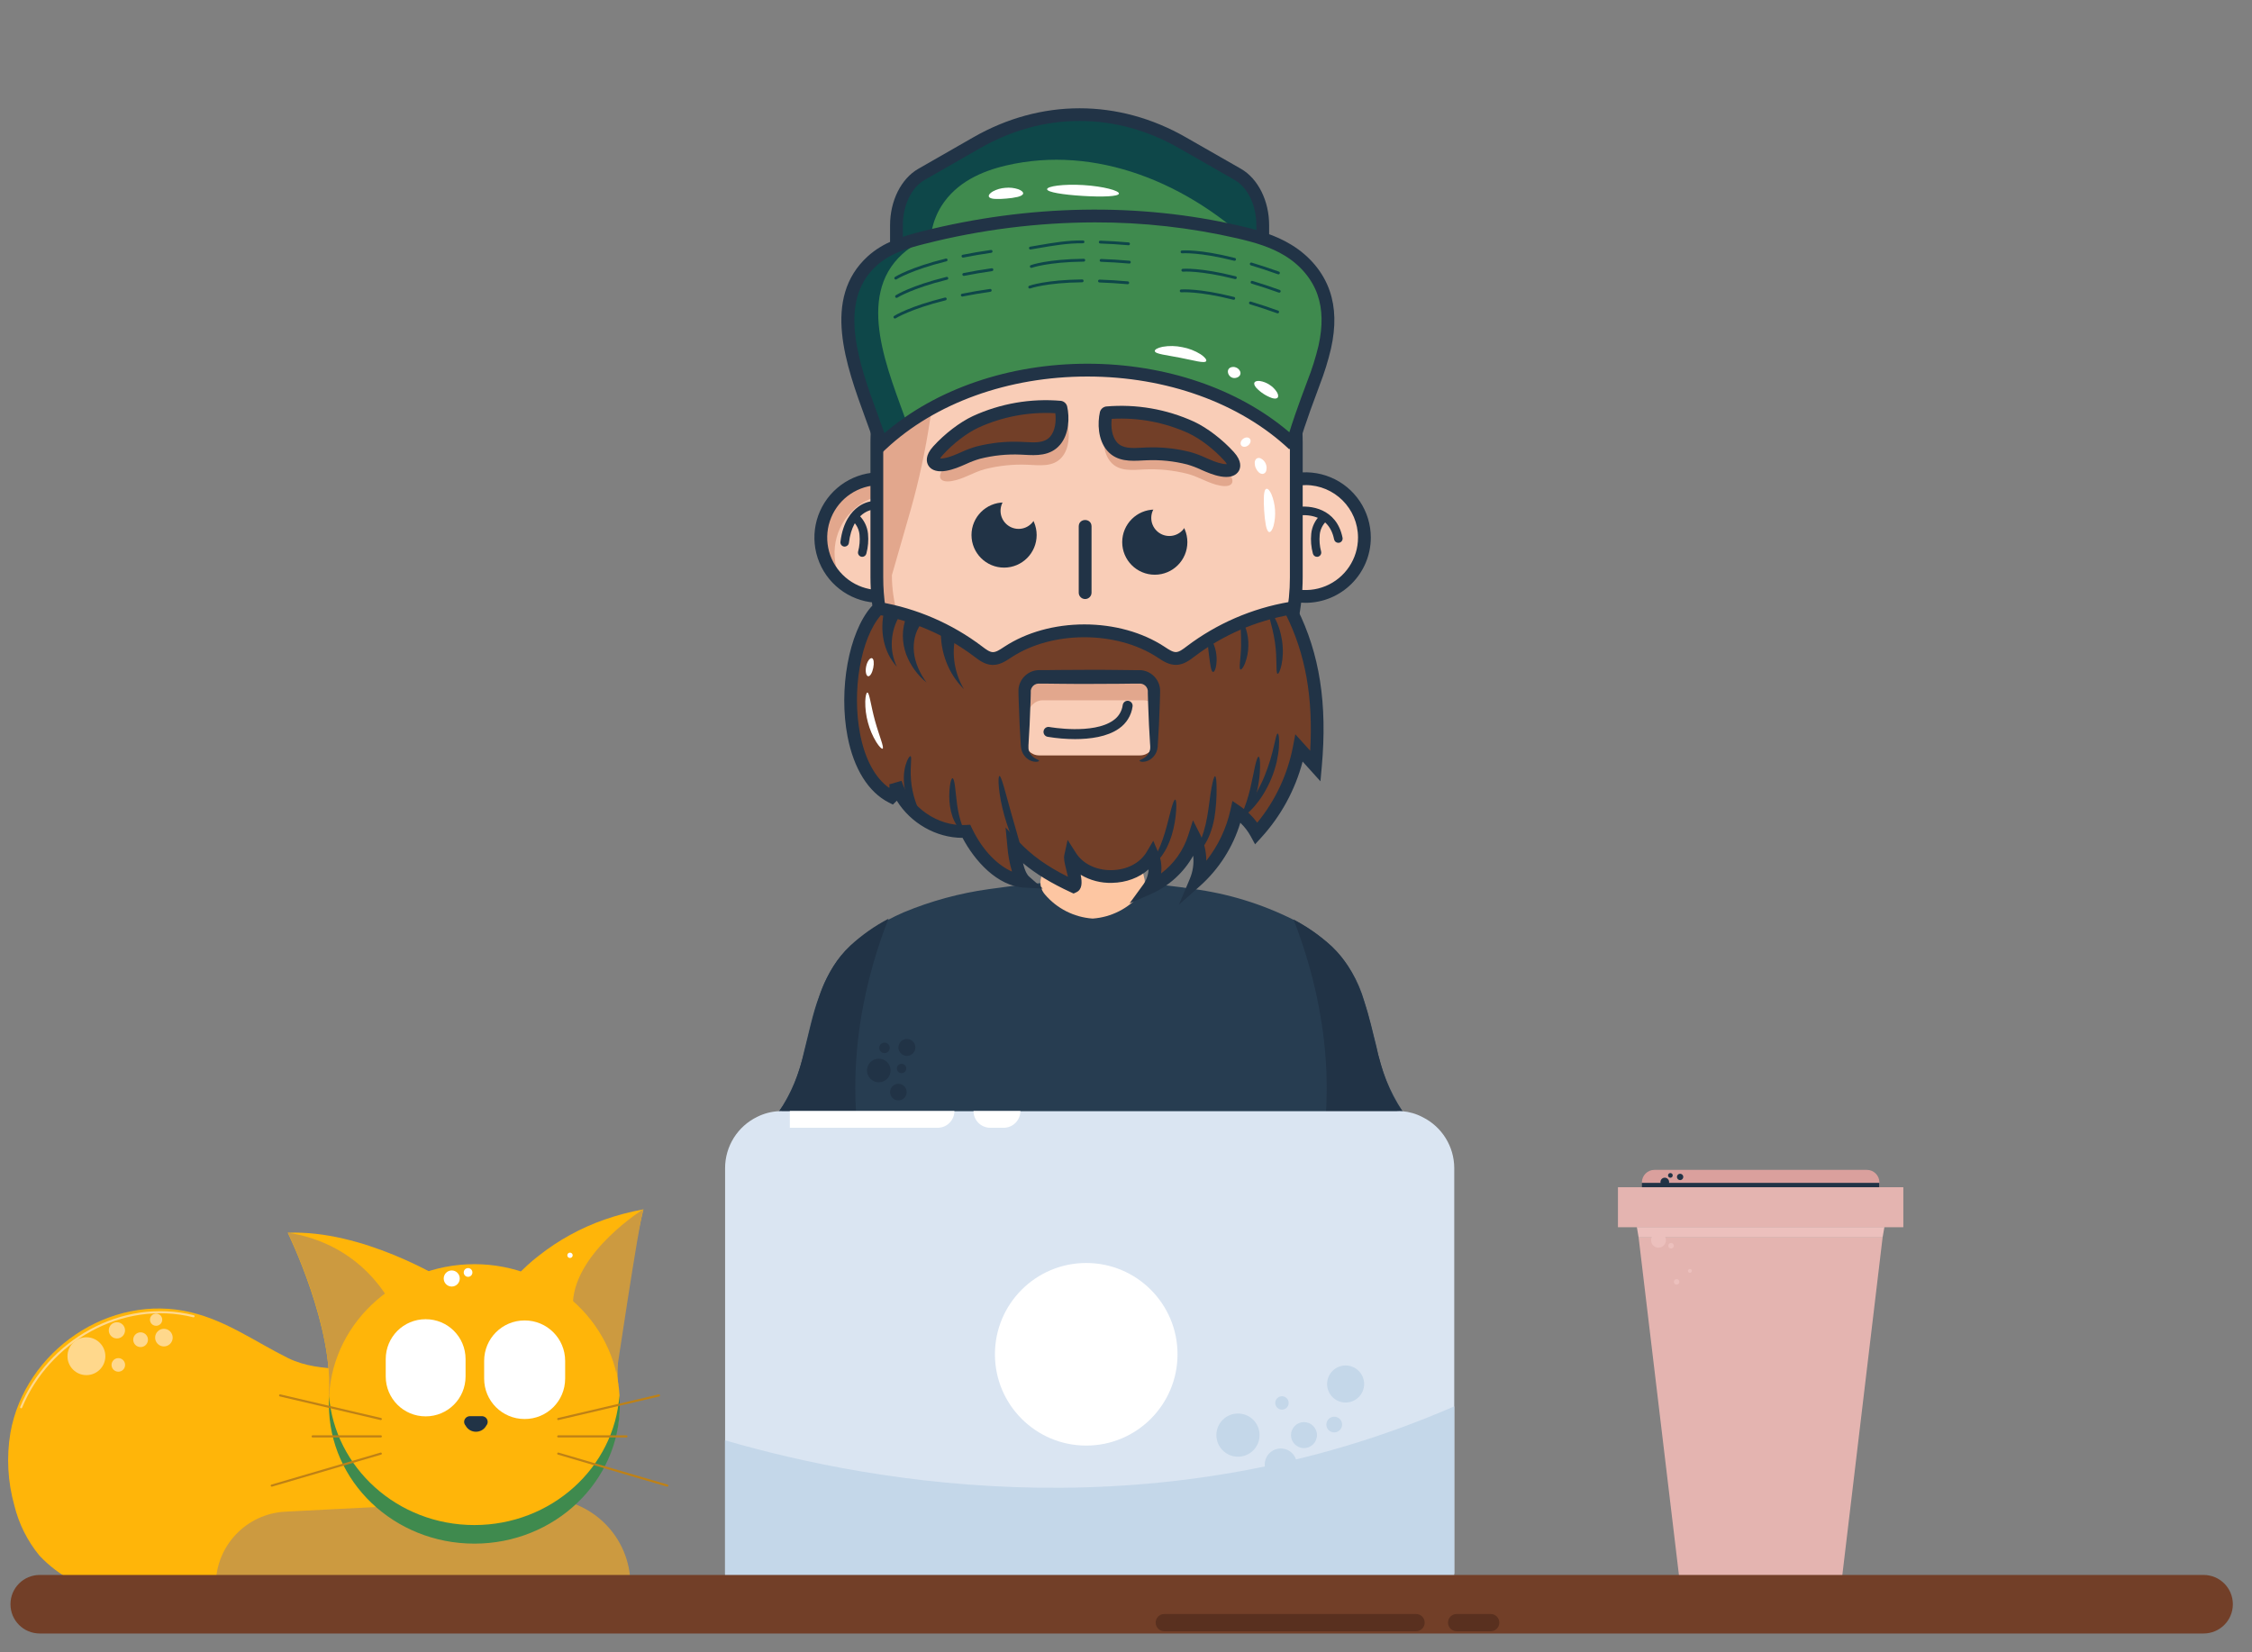 <svg version="1.1" id="Layer_1" xmlns="http://www.w3.org/2000/svg" xmlns:xlink="http://www.w3.org/1999/xlink" x="0px" y="0px"
	 width="800px" height="587.005px" viewBox="0 0 800 587.005" enable-background="new 0 0 800 587.005" xml:space="preserve">
<rect x="0" y="0" width="800" height="587.005" fill="#808080" stroke="none"/>
<path fill="#D5E4EC" d="M262.852,405.436c2.726-1.113,5.269-2.649,7.528-4.557c-1.162,2.679-2.585,5.224-4.292,7.582
	C261.891,407.45,260.403,406.443,262.852,405.436z"/>
<path fill="#59301F" d="M40.106,559.429h89.425c1.701,0,3.066,1.364,3.066,3.054c0,1.703-1.365,3.065-3.066,3.065H40.106
	c-1.707,0-3.07-1.362-3.07-3.065C37.036,560.793,38.399,559.429,40.106,559.429z"/>
<path fill="#59301F" d="M143.97,559.429h12.071c1.705,0,3.07,1.364,3.07,3.054c0,1.703-1.365,3.065-3.07,3.065H143.97
	c-1.702,0-3.068-1.362-3.068-3.065C140.902,560.793,142.268,559.429,143.97,559.429z"/>
<path fill="#59301F" d="M766.876,573.376h12.071c1.702,0,3.066,1.365,3.066,3.066c0,1.69-1.364,3.069-3.066,3.069h-12.071
	c-1.706,0-3.07-1.379-3.07-3.069C763.806,574.741,765.17,573.376,766.876,573.376z"/>
<path fill="#59301F" d="M255.259,569.81c0,2.435-1.968,4.403-4.399,4.403c-2.437,0-4.403-1.969-4.403-4.403
	c0-2.431,1.966-4.413,4.403-4.413C253.292,565.396,255.259,567.379,255.259,569.81z"/>
<path fill="#59301F" d="M265.112,564.653c0,0.881-0.709,1.579-1.579,1.579c-0.868,0-1.583-0.698-1.583-1.579
	c0-0.869,0.715-1.566,1.583-1.566C264.403,563.087,265.112,563.784,265.112,564.653z"/>
<path fill="#59301F" d="M235.985,569.27c0,2.369-1.924,4.292-4.282,4.292c-2.366,0-4.292-1.923-4.292-4.292
	c0-2.371,1.926-4.275,4.292-4.275C234.062,564.994,235.985,566.898,235.985,569.27z"/>
<path fill="#59301F" d="M241.019,564.574c0,0.683-0.572,1.241-1.254,1.241c-0.699,0-1.259-0.559-1.259-1.241
	c0-0.699,0.56-1.255,1.259-1.255C240.447,563.319,241.019,563.875,241.019,564.574z"/>
<path fill="#59301F" d="M244.585,571.27c0,1.034-0.837,1.872-1.877,1.872c-1.039,0-1.875-0.838-1.875-1.872
	c0-1.039,0.836-1.876,1.875-1.876C243.748,569.394,244.585,570.23,244.585,571.27z"/>
<path fill="#59301F" d="M264.249,573.58c0,1.268-1.022,2.291-2.297,2.291c-1.253,0-2.293-1.023-2.293-2.291
	c0-1.26,1.04-2.282,2.293-2.282C263.226,571.298,264.249,572.32,264.249,573.58z"/>
<path fill="#59301F" d="M258,564.03c0,0.76-0.618,1.366-1.359,1.366c-0.762,0-1.381-0.606-1.381-1.366c0-0.758,0.62-1.36,1.381-1.36
	C257.382,562.67,258,563.272,258,564.03z"/>
<path fill="#FFFFFF" d="M287.629,401.654c0,3.873-3.145,7.019-7.017,7.019c-3.875,0-7.021-3.146-7.021-7.019
	c0-3.875,3.146-7.021,7.021-7.021C284.484,394.633,287.629,397.779,287.629,401.654z"/>
<path fill="#FFFFFF" d="M272.193,408.134c0,1.36-1.113,2.479-2.479,2.479c-1.359,0-2.463-1.119-2.463-2.479
	c0-1.366,1.104-2.464,2.463-2.464C271.08,405.67,272.193,406.768,272.193,408.134z"/>
<path fill="#FFFFFF" d="M277.989,412.548c0,0.636-0.511,1.146-1.162,1.146c-0.636,0-1.163-0.511-1.163-1.146
	c0-0.65,0.527-1.162,1.163-1.162C277.478,411.386,277.989,411.897,277.989,412.548z"/>
<path fill="#FFB509" d="M149.285,545.828c0,4.878-0.496,10.113-3.625,13.866c-4.137,4.987-11.389,5.593-17.851,5.951l-56.853,2.074
	c-10.167,0.729-20.361,0.341-30.433-1.162c-10.147-1.563-19.478-6.464-26.515-13.917c-4.277-5.204-7.327-11.31-8.925-17.851
	c-2.335-8.366-2.816-17.152-1.393-25.735c5.113-29.07,35.254-49.896,64.26-42.814c12.492,2.975,22.995,10.567,34.369,16.223
	c12.192,5.951,24.93,1.953,36.383,7.283l5.438,2.528C147.984,509.859,149.717,527.833,149.285,545.828z"/>
<path fill="none" stroke="#FFD88C" stroke-width="0.75" stroke-linecap="round" stroke-linejoin="round" d="M7.517,499.926
	c9.594-23.364,35.702-38.678,61.236-32.322"/>
<polygon fill="#E4B4B0" points="582.104,439.618 668.772,439.618 654.317,560.824 596.579,560.824 "/>
<rect x="582.012" y="436.659" fill="none" width="87.272" height="126.939"/>
<path fill="#DAA09D" d="M587.728,415.6h75.45c2.464,0,4.463,1.998,4.463,4.461v9.794h-84.375v-9.794
	C583.266,417.598,585.265,415.6,587.728,415.6z"/>
<path fill="#FFB509" d="M158.753,455.267c-1.673-1.131-30.172-18.453-56.528-17.324c0,0,16.749,34.077,14.52,58.341"/>
<path fill="#CC9A40" d="M142.684,470.733l-5.534,5.408l-20.405,20.037c1.552-16.909-6.105-38.679-10.894-50.147
	c-1.844-4.506-3.3-7.48-3.593-8.089C111.926,439.325,132.335,445.273,142.684,470.733z"/>
<path fill="#273D51" d="M511.602,406.893c-0.942,0.447-1.952,0.804-2.976,1.036l-0.561,0.157
	c-20.081,4.893-104.315,9.575-120.321,9.64h-0.481c-12.639,0-67.914-2.976-100.439-6.65l-3.267-0.201
	c-4.432-0.544-8.356-1.07-11.576-1.643c-1.813-0.294-3.413-0.62-4.729-0.917l-0.836-0.229c-2.976-0.807-4.369-1.584-3.423-2.389
	c0.266-0.188,0.542-0.341,0.837-0.447c2.203-0.885,4.259-2.063,6.169-3.487c1.348-0.991,2.617-2.106,3.779-3.333
	c0.091-0.059,0.188-0.155,0.262-0.262c0.854-0.884,1.643-1.828,2.373-2.82c0.124-0.106,0.219-0.249,0.277-0.389
	c4.325-6.477,7.347-13.714,8.925-21.337c1.691-6.568,2.975-13.324,5.381-19.69c1.487-4.496,3.657-8.743,6.397-12.583
	c0.822-1.147,1.738-2.251,2.714-3.273c0.523-0.556,1.099-1.132,1.686-1.703c4.122-3.812,8.755-7.064,13.746-9.638
	c1.811-0.945,3.657-1.845,5.534-2.65c9.666-4.015,19.801-6.771,30.168-8.212c2.976-0.405,5.687-0.789,8.54-1.146
	c8.926-1.086,18.236-1.738,27.484-1.908h0.481c12.055,0.204,24.099,1.195,36.027,2.975c12.429,1.626,24.499,5.333,35.7,10.942
	c1.226,0.65,2.422,1.348,3.6,2.063c1.797,1.035,3.513,2.181,5.156,3.438c1.722,1.271,3.364,2.634,4.931,4.075
	c5.456,5.361,9.406,12.022,11.48,19.369c1.737,5.235,2.976,10.753,4.324,16.128c1.551,8.185,4.696,15.979,9.249,22.938
	c0.808,1.129,1.69,2.181,2.65,3.188c1.255,1.333,2.636,2.56,4.106,3.658c0.96,0.684,1.95,1.316,2.976,1.909
	c1.007,0.569,2.049,1.083,3.113,1.516l0.544,0.234C512.608,405.852,512.545,406.379,511.602,406.893z"/>
<path fill="#213346" d="M508.439,407.899c-13.079,2.51-26.313,4.2-39.621,5.022c6.896-35.702-1.999-67.704-9.314-86.279
	c4.912,2.57,9.47,5.78,13.543,9.528c19.062,17.851,11.097,49.831,31.798,65.267c1.888,1.424,3.968,2.601,6.169,3.486
	C513.291,406.021,512.145,406.972,508.439,407.899z"/>
<path fill="#213346" d="M266.664,407.639c13.096,2.506,26.345,4.179,39.653,5.016c-6.894-35.701,1.999-67.713,9.314-86.279
	c-4.916,2.576-9.455,5.78-13.543,9.534c-19.062,17.851-11.095,49.832-31.798,65.265c-1.893,1.521-3.967,2.774-6.185,3.75
	C261.69,405.73,262.976,406.673,266.664,407.639z"/>
<path fill="#213346" d="M316.373,380.286c0,2.324-1.876,4.202-4.197,4.202c-2.309,0-4.186-1.877-4.186-4.202
	c0-2.309,1.877-4.186,4.186-4.186C314.497,376.101,316.373,377.978,316.373,380.286z"/>
<path fill="#213346" d="M316.079,372.262c0,1.034-0.836,1.871-1.876,1.871c-1.034,0-1.871-0.837-1.871-1.871
	c0-1.041,0.836-1.877,1.871-1.877C315.242,370.385,316.079,371.221,316.079,372.262z"/>
<path fill="#213346" d="M321.938,379.571c0,0.932-0.746,1.673-1.673,1.673c-0.916,0-1.658-0.742-1.658-1.673
	c0-0.912,0.742-1.658,1.658-1.658C321.192,377.913,321.938,378.66,321.938,379.571z"/>
<path fill="#213346" d="M325.175,372.106c0,1.659-1.348,3.002-3.006,3.002c-1.659,0-3.009-1.344-3.009-3.002
	c0-1.657,1.35-3.007,3.009-3.007C323.827,369.099,325.175,370.449,325.175,372.106z"/>
<path fill="#213346" d="M322.093,387.974c0,1.625-1.333,2.942-2.949,2.942c-1.625,0-2.959-1.316-2.959-2.942
	c0-1.631,1.335-2.948,2.959-2.948C320.761,385.026,322.093,386.343,322.093,387.974z"/>
<path fill="#FFB509" d="M219.622,492.104l-42.429-30.651c3.828-5.887,8.631-11.08,14.192-15.356
	c7.006-5.534,14.891-9.869,23.321-12.816c4.527-1.579,9.16-2.805,13.868-3.653C228.574,429.626,217.388,475.352,219.622,492.104z"/>
<path fill="#CC9A40" d="M228.546,429.563c0,0-23.801,14.875-24.994,32.726l12.966,28.915l2.096-0.837
	C218.614,490.366,226.889,434.675,228.546,429.563z"/>
<path fill="#CC9A40" d="M76.671,563.022c-0.016-13.868,10.866-25.3,24.717-25.998l91.873-4.714c16.95,0,30.694,13.762,30.694,30.712
	H76.671z"/>
<path fill="#D5E4EC" d="M508.114,408.289c-1.364-2.017-2.57-4.139-3.595-6.34c1.89,1.423,3.966,2.587,6.153,3.486
	C512.966,406.379,511.804,407.34,508.114,408.289z"/>
<path fill="#FDC6A2" d="M406.464,311.825c0.575,2.096,0.064,4.325-1.381,5.95c-4.243,4.975-10.301,8.058-16.827,8.542h-0.213
	c-6.525-0.484-12.582-3.55-16.833-8.542c-1.437-1.625-1.949-3.854-1.373-5.95c3.982-15.819,2.493-48.839,2.493-48.839l15.713-5.3
	h0.213l15.695,5.3C403.951,262.986,402.465,296.006,406.464,311.825z"/>
<path fill="#DAE5F2" d="M516.609,414.979v144.093H257.583V414.979c0-7.779,4.447-14.859,11.453-18.235
	c2.399-1.194,5.034-1.876,7.715-1.999c0.358-0.032,0.727-0.032,1.1,0h218.363c0.617-0.048,1.242-0.048,1.843,0
	c2.555,0.213,5.033,0.928,7.299,2.121C512.236,400.275,516.591,407.298,516.609,414.979z"/>
<path fill="#C4D7E9" d="M516.609,499.617v67.266H257.553v-55.212C311.941,527.492,412.861,544.756,516.609,499.617z"/>
<path fill="#723F28" d="M14.136,559.507h768.649c5.766,0,10.414,4.651,10.414,10.398c0,5.765-4.648,10.397-10.414,10.397H14.136
	c-5.78,0-10.413-4.633-10.413-10.397C3.723,564.158,8.355,559.507,14.136,559.507z"/>
<path fill="#59301F" d="M413.607,573.376h89.426c1.704,0,3.066,1.365,3.066,3.066c0,1.69-1.362,3.069-3.066,3.069h-89.426
	c-1.703,0-3.07-1.379-3.07-3.069C410.537,574.741,411.904,573.376,413.607,573.376z"/>
<path fill="#59301F" d="M517.46,573.376h12.082c1.691,0,3.071,1.365,3.071,3.066c0,1.69-1.38,3.069-3.071,3.069H517.46
	c-1.69,0-3.07-1.379-3.07-3.069C514.39,574.741,515.77,573.376,517.46,573.376z"/>
<path fill="#C4D7E9" d="M467.843,509.826c0,2.543-2.078,4.619-4.617,4.619c-2.542,0-4.616-2.076-4.616-4.619
	c0-2.539,2.074-4.617,4.616-4.617C465.765,505.209,467.843,507.287,467.843,509.826z"/>
<path fill="#C4D7E9" d="M447.449,509.826c0,4.233-3.423,7.672-7.667,7.672c-4.232,0-7.673-3.438-7.673-7.672
	c0-4.244,3.44-7.667,7.673-7.667C444.026,502.159,447.449,505.582,447.449,509.826z"/>
<path fill="#C4D7E9" d="M457.788,498.407c0,1.306-1.071,2.372-2.388,2.372c-1.319,0-2.374-1.066-2.374-2.372
	c0-1.317,1.055-2.386,2.374-2.386C456.717,496.021,457.788,497.09,457.788,498.407z"/>
<path fill="#C4D7E9" d="M460.697,520.304c0,3.146-2.559,5.699-5.714,5.699c-3.146,0-5.705-2.554-5.705-5.699
	c0-3.16,2.56-5.717,5.705-5.717C458.139,514.587,460.697,517.144,460.697,520.304z"/>
<path fill="#C4D7E9" d="M476.77,506.078c0,1.553-1.26,2.79-2.805,2.79c-1.536,0-2.79-1.237-2.79-2.79
	c0-1.552,1.254-2.789,2.79-2.789C475.51,503.289,476.77,504.526,476.77,506.078z"/>
<path fill="#C4D7E9" d="M484.592,491.684c0,3.623-2.943,6.567-6.587,6.567c-3.623,0-6.568-2.944-6.568-6.567
	c0-3.642,2.945-6.586,6.568-6.586C481.648,485.098,484.592,488.042,484.592,491.684z"/>
<path fill="#FFFFFF" d="M333.093,400.646h-52.513v-5.95h58.462C339.043,397.982,336.378,400.646,333.093,400.646z"/>
<path fill="#FFFFFF" d="M356.538,400.646h-4.757c-3.285,0-5.95-2.664-5.95-5.95h16.658
	C362.488,397.982,359.821,400.646,356.538,400.646z"/>
<path fill="#FFB509" d="M220.16,498.455c0,27.271-23.133,49.366-51.644,49.366c-28.53,0-51.665-22.095-51.665-49.366
	c0-27.257,23.135-49.354,51.665-49.354C197.027,449.102,220.16,471.198,220.16,498.455z"/>
<path fill="#3F8A4E" d="M220.193,499.03c0,27.255-23.15,49.352-51.676,49.352c-28.546,0-51.665-22.097-51.665-49.352
	c0-1.132,0-2.235,0-3.334c2.032,25.674,24.314,46.085,51.665,46.085c27.331,0,49.739-20.411,51.521-46.085
	C220.038,496.795,220.193,497.898,220.193,499.03z"/>
<line fill="none" stroke="#BE8116" stroke-width="0.75" stroke-linecap="round" stroke-linejoin="round" x1="135.277" y1="504.11" x2="99.514" y2="495.73"/>
<line fill="none" stroke="#BE8116" stroke-width="0.75" stroke-linecap="round" stroke-linejoin="round" x1="135.277" y1="516.4" x2="96.539" y2="527.771"/>
<line fill="none" stroke="#BE8116" stroke-width="0.75" stroke-linecap="round" stroke-linejoin="round" x1="135.277" y1="510.281" x2="111.056" y2="510.281"/>
<line fill="none" stroke="#BE8116" stroke-width="0.75" stroke-linecap="round" stroke-linejoin="round" x1="198.312" y1="504.11" x2="234.077" y2="495.73"/>
<line fill="none" stroke="#BE8116" stroke-width="0.75" stroke-linecap="round" stroke-linejoin="round" x1="198.312" y1="516.4" x2="237.052" y2="527.771"/>
<line fill="none" stroke="#BE8116" stroke-width="0.75" stroke-linecap="round" stroke-linejoin="round" x1="198.312" y1="510.281" x2="222.533" y2="510.281"/>
<path fill="#FFFFFF" d="M151.193,468.655h0.027c7.842,0,14.167,6.307,14.167,14.165v6.181c0,7.843-6.325,14.167-14.167,14.167
	h-0.027c-7.842,0-14.165-6.324-14.165-14.167v-6.181C137.028,474.962,143.351,468.655,151.193,468.655z"/>
<path fill="#FFFFFF" d="M186.369,469.091h0.015c7.961,0,14.38,6.415,14.38,14.38v6.275c0,7.967-6.419,14.364-14.38,14.364h-0.015
	c-7.967,0-14.38-6.397-14.38-14.364v-6.275C171.988,475.506,178.402,469.091,186.369,469.091z"/>
<path fill="#213346" d="M166.901,503.104c-1.098,0.016-1.995,0.9-2.025,1.999c0,0.496,0.186,0.96,0.511,1.332
	c1.578,2.93,5.795,2.93,7.374,0c0.715-0.836,0.618-2.093-0.203-2.819c-0.357-0.294-0.789-0.48-1.254-0.512H166.901z"/>
<path fill="#FFFFFF" d="M163.325,454.199c0,1.563-1.271,2.854-2.854,2.854c-1.579,0-2.847-1.291-2.847-2.854
	c0-1.582,1.269-2.868,2.847-2.868C162.054,451.331,163.325,452.617,163.325,454.199z"/>
<path fill="#FFFFFF" d="M167.819,452.046c0,0.853-0.683,1.553-1.535,1.553c-0.87,0-1.547-0.7-1.547-1.553s0.678-1.552,1.547-1.552
	C167.136,450.494,167.819,451.193,167.819,452.046z"/>
<path fill="#F3CDC8" d="M670.26,430.773l-0.853,5.204h-87.921l-0.87-5.204c-0.26-1.632,0.991-3.131,2.649-3.146h84.345
	C669.299,427.609,670.569,429.13,670.26,430.773z"/>
<rect x="574.76" y="421.769" fill="#E4B4B0" width="101.375" height="14.209"/>
<polygon fill="#ECC0BD" points="669.407,435.978 668.772,439.618 582.104,439.618 581.486,435.978 "/>
<path fill="#ECC0BD" d="M594.611,442.562c0,0.543-0.452,0.976-0.991,0.976c-0.544,0-0.976-0.433-0.976-0.976
	c0-0.538,0.432-0.994,0.976-0.994C594.159,441.567,594.611,442.023,594.611,442.562z"/>
<path fill="#ECC0BD" d="M596.579,455.377c0,0.542-0.448,0.993-0.991,0.993c-0.544,0-0.977-0.451-0.977-0.993
	s0.433-0.974,0.977-0.974C596.131,454.403,596.579,454.835,596.579,455.377z"/>
<path fill="#ECC0BD" d="M591.808,440.594c0,1.456-1.179,2.648-2.651,2.648c-1.454,0-2.632-1.192-2.632-2.648
	c0-1.455,1.178-2.651,2.632-2.651C590.629,437.942,591.808,439.139,591.808,440.594z"/>
<path fill="#ECC0BD" d="M601.01,451.487c0,0.372-0.31,0.681-0.698,0.681c-0.369,0-0.683-0.309-0.683-0.681
	c0-0.384,0.313-0.683,0.683-0.683C600.7,450.805,601.01,451.104,601.01,451.487z"/>
<rect x="583.237" y="420.217" fill="#213346" width="84.361" height="1.552"/>
<path fill="#213346" d="M592.938,419.922c0,0.854-0.682,1.552-1.553,1.552c-0.851,0-1.529-0.698-1.529-1.552
	c0-0.852,0.679-1.546,1.529-1.546C592.256,418.376,592.938,419.07,592.938,419.922z"/>
<path fill="#213346" d="M597.972,418.109c0,0.619-0.508,1.131-1.133,1.131c-0.617,0-1.129-0.512-1.129-1.131
	c0-0.633,0.512-1.131,1.129-1.131C597.464,416.979,597.972,417.477,597.972,418.109z"/>
<path fill="#213346" d="M594.223,417.57c0,0.463-0.373,0.833-0.837,0.833s-0.835-0.37-0.835-0.833c0-0.469,0.371-0.837,0.835-0.837
	S594.223,417.102,594.223,417.57z"/>
<path fill="#FFFFFF" d="M203.44,445.956c0,0.529-0.432,0.945-0.959,0.945c-0.529,0-0.945-0.416-0.945-0.945
	c0-0.525,0.416-0.959,0.945-0.959C203.008,444.997,203.44,445.431,203.44,445.956z"/>
<path fill="#FFD88C" d="M37.424,481.798c0,3.717-3.006,6.722-6.723,6.722c-3.721,0-6.727-3.005-6.727-6.722
	c0-3.706,3.006-6.724,6.727-6.724C34.417,475.074,37.424,478.092,37.424,481.798z"/>
<path fill="#FFD88C" d="M44.414,472.605c0,1.599-1.29,2.886-2.883,2.886c-1.595,0-2.884-1.287-2.884-2.886
	c0-1.596,1.29-2.88,2.884-2.88C43.124,469.726,44.414,471.01,44.414,472.605z"/>
<path fill="#FFD88C" d="M44.44,484.895c0,1.335-1.066,2.406-2.399,2.406c-1.332,0-2.416-1.071-2.416-2.406
	c0-1.334,1.083-2.415,2.416-2.415C43.374,482.479,44.44,483.561,44.44,484.895z"/>
<path fill="#FFD88C" d="M57.631,468.825c0,1.21-0.979,2.17-2.169,2.17c-1.21,0-2.186-0.96-2.186-2.17
	c0-1.189,0.976-2.168,2.186-2.168C56.652,466.657,57.631,467.636,57.631,468.825z"/>
<path fill="#FFD88C" d="M52.561,475.938c0,1.444-1.163,2.619-2.617,2.619c-1.441,0-2.619-1.175-2.619-2.619
	c0-1.44,1.178-2.62,2.619-2.62C51.398,473.318,52.561,474.498,52.561,475.938z"/>
<path fill="#FFD88C" d="M61.349,475.195c0,1.719-1.409,3.132-3.13,3.132c-1.722,0-3.115-1.413-3.115-3.132
	c0-1.72,1.393-3.129,3.115-3.129C59.94,472.066,61.349,473.476,61.349,475.195z"/>
<path fill="#FFFFFF" d="M418.302,481.115c0,17.915-14.521,32.433-32.429,32.433c-17.916,0-32.434-14.518-32.434-32.433
	c0-17.914,14.519-32.434,32.434-32.434C403.781,448.682,418.302,463.201,418.302,481.115z"/>
<circle fill="#F9CDB7" cx="312.5" cy="191.695" r="20.912"/>
<path fill="#E2A78D" d="M328.78,178.931c-8.279-5.391-19.205-4.249-26.191,2.738c-6.985,6.984-8.127,17.91-2.736,26.189
	c-5.291-3.436-8.749-9.077-9.405-15.351c-0.66-6.275,1.549-12.512,6.009-16.974c4.462-4.459,10.699-6.669,16.97-6.008
	C319.701,170.183,325.343,173.64,328.78,178.931z"/>
<path fill="#213346" d="M312.5,172.34c-7.54-0.002-14.337,4.538-17.223,11.502c-2.886,6.965-1.292,14.985,4.038,20.314
	c5.334,5.333,13.348,6.927,20.314,4.041c6.966-2.887,11.504-9.684,11.504-17.225c-0.006-10.29-8.342-18.635-18.634-18.648V172.34z
	 M312.5,214.156c-9.379,0.002-17.834-5.644-21.425-14.309c-3.588-8.663-1.607-18.633,5.025-25.265
	c6.629-6.633,16.603-8.615,25.266-5.03c8.662,3.589,14.315,12.044,14.315,21.421C335.651,203.764,325.291,214.126,312.5,214.156z"/>
<circle fill="#F9CDB7" cx="463.784" cy="191.695" r="20.912"/>
<path fill="#213346" d="M463.789,172.34c-7.538-0.002-14.339,4.538-17.223,11.502c-2.887,6.965-1.293,14.985,4.038,20.314
	c5.329,5.333,13.35,6.927,20.313,4.041c6.965-2.887,11.505-9.684,11.505-17.225c-0.008-10.29-8.344-18.635-18.633-18.648V172.34z
	 M463.789,214.156c-9.379,0.002-17.833-5.644-21.425-14.309c-3.588-8.663-1.606-18.633,5.021-25.265
	c6.634-6.633,16.604-8.615,25.269-5.03c8.663,3.589,14.315,12.044,14.315,21.421C486.939,203.764,476.579,214.126,463.789,214.156z"
	/>
<path fill="#F9CDB7" d="M386.078,83.315h1.409c40.756,0,73.794,33.04,73.794,73.795v47.985c0.01,19.76-7.836,38.714-21.802,52.692
	c-13.97,13.977-32.918,21.832-52.679,21.837c-41.147,0-74.501-33.357-74.501-74.503v-47.985c0-40.757,33.039-73.798,73.794-73.798
	L386.078,83.315z"/>
<path fill="#E2A78D" d="M396.245,278.123c-3.393,0.474-6.818,0.71-10.247,0.712c-40.984,0-74.502-33.523-74.502-74.503v-48.995
	c0-40.055,32.766-72.827,72.818-72.827h3.359c2.87-0.002,5.738,0.166,8.587,0.506c-32.564,3.879-60.768,33.544-65.946,66.611
	c-1.594,10.543-3.844,20.979-6.734,31.244l-6.743,23.461C316.838,241.837,360.065,273.093,396.245,278.123z"/>
<path fill="#213346" d="M385.285,85.588c-39.456,0.111-71.411,32.066-71.523,71.522v48.011c-0.042,29.22,17.55,55.581,44.549,66.755
	c26.998,11.176,58.075,4.962,78.697-15.739c13.599-13.491,21.238-31.861,21.215-51.016V157.11
	c-0.109-39.456-32.069-71.411-71.523-71.522H385.285z M385.998,281.897c-42.353-0.121-76.657-34.423-76.775-76.776V157.11
	c0.109-41.963,34.098-75.955,76.062-76.068h1.411c41.966,0.108,75.963,34.1,76.072,76.068v48.011
	c-0.125,42.35-34.425,76.65-76.775,76.776H385.998z"/>
<path fill="#BFE1EE" d="M453.694,192.66v0.095C453.419,192.771,453.528,192.705,453.694,192.66z"/>
<path fill="#213346" d="M475.413,192.836c-0.724,0-1.345-0.51-1.487-1.219c-2.049-10.25-12.392-8.528-12.83-8.448
	c-0.845,0.181-1.668-0.377-1.813-1.229c-0.146-0.849,0.452-1.649,1.307-1.754c4.729-0.845,14.23,0.332,16.332,10.839
	c0.163,0.82-0.368,1.617-1.189,1.783C475.629,192.828,475.521,192.838,475.413,192.836z"/>
<path fill="#213346" d="M300.06,194.175c-0.063,0.006-0.126,0.006-0.187,0c-0.832-0.102-1.42-0.857-1.318-1.687
	c0.883-7.189,3.934-10.738,6.338-12.451c1.564-1.162,3.419-1.87,5.358-2.045c2.021-0.08,2.142,2.95,0.122,3.03
	c-0.328,0-7.424,0.547-8.813,11.834C301.462,193.609,300.82,194.172,300.06,194.175z"/>
<path fill="#723F28" d="M458.898,216.931c10.684,19.498,7.284,38.499,7.657,56.633l-5.783-6.4
	c-2.171,11.306-7.421,21.795-15.178,30.306c-1.695-3.102-4.107-5.757-7.032-7.742c-2.136,9.544-7.203,18.184-14.489,24.708
	c2.078-5.03,1.882-10.715-0.536-15.592c-2.598,8.048-8.502,14.612-16.229,18.042c2.445-3.436,2.947-7.892,1.327-11.788
	c-5.89,9.997-22.819,10.3-29.06,0.505c-0.434,1.975-0.115,4.572,1.899,4.738c-8.483,1.307-16.253-2.268-22.093-8.561
	c0.358,3.571,2.049,6.875,4.733,9.252c-9.221-0.584-17.436-6.03-21.562-14.298c-10.952,0.68-21.888-6.825-25.189-17.282
	c0.464,1.793-0.056,3.702-1.365,5.012c-18.916-9.602-17.906-52.663-5.514-66.866c0,0,26.078,4.183,41.924,16.193
	c4.306,3.275,4.432-1.331,10.606-3.898c8.323-3.45,23.168-5.875,31.604-5.91c12.329-0.055,18.92,15.582,26.819,8.163
	C442.362,212.52,458.716,216.603,458.898,216.931z"/>
<path fill="#723F28" d="M467.29,271.325l-5.783-6.414c-2.17,11.301-7.411,21.79-15.154,30.307c-1.699-3.105-4.109-5.759-7.03-7.75
	c-2.136,9.547-7.203,18.186-14.492,24.709c2.071-5.037,1.867-10.722-0.559-15.597c-2.592,8.058-8.496,14.633-16.231,18.068
	c2.445-3.436,2.947-7.89,1.329-11.785c-5.891,9.996-22.821,10.299-29.059,0.504c-0.439,1.976,0.055,9.25,2.075,9.42
	c-8.486,1.306-16.432-6.95-22.269-13.243c0.336,3.536,1.216,9.895,3.878,12.239c-9.042-0.46-16.778-9.153-20.708-17.305
	c-10.95,0.682-21.886-6.819-25.19-17.278c0.465,1.794-0.053,3.702-1.362,5.016c-6.538-3.314-10.85-10.533-13.18-19.139
	c8.366,6.096,18.211,10.268,27.943,14.036c6.605,2.525,13.298,4.967,20.265,6.235c6.758,1.225,13.665,1.347,20.533,1.468
	c19.057,0.329,38.893,0.505,56.137-7.688c4.938-2.35,10.146-6.363,9.977-11.833c-0.199-6.253-7.037-9.821-12.872-12.059
	c12.428-1.842,22.619-11.481,28.285-22.688c2.12-4.258,3.794-8.726,4.996-13.331l1.674,1.304
	C465.596,236.428,466.915,253.181,467.29,271.325z"/>
<path fill="#213346" d="M418.81,321.385l3.896-9.263c1.069-2.564,1.47-5.361,1.165-8.124c-3.384,6.01-8.617,10.77-14.922,13.569
	l-7.687,3.356l4.939-6.776c1.099-1.553,1.731-3.389,1.813-5.289c-3.355,2.965-7.934,4.691-13,4.783
	c-3.903,0.116-7.755-0.881-11.113-2.875c0.545,2.773,0.581,5.237-1.57,6.229l-0.95,0.44l-0.95-0.44
	c-6.966-3.212-12.43-6.526-17.018-10.359c0.778,3.18,1.657,4.322,2.107,4.717l4.906,4.309l-6.522-0.334
	c-9.662-0.505-17.678-9.547-21.971-17.679h-0.026c-9.384,0-18.43-5.269-23.327-13.199l-0.231,0.243l-1.166,1.136l-1.454-0.738
	c-7.219-3.667-12.423-11.969-14.638-23.406c-3.249-16.733,0.443-36.998,8.414-46.133c1.999-2.133,5.266,0.716,3.424,2.987
	c-7.146,8.197-10.388,26.77-7.378,42.281c1.741,8.96,5.393,15.659,10.379,19.121c0.094-0.428,0.084-0.871-0.03-1.294l4.364-1.263
	c2.977,9.415,13.022,16.311,22.88,15.692l1.515-0.095l0.663,1.378c3.948,8.187,9.378,13.159,14.183,15.269
	c-0.865-2.935-1.421-5.955-1.652-9.01l-0.641-6.688l4.571,4.925c4.546,4.893,10.047,8.855,17.594,12.628
	c-0.179-0.83-0.395-1.707-0.553-2.333c-0.655-2.612-1.01-4.151-0.736-5.402l1.175-5.371l2.959,4.635
	c2.452,3.838,7.072,6.106,12.373,6.106h0.331c5.456-0.1,10.102-2.525,12.483-6.566l2.278-3.867l1.768,4.12
	c0.999,2.362,1.349,4.949,1.011,7.493c4.542-3.409,7.911-8.148,9.645-13.56l1.682-5.333l2.527,4.996
	c1.453,2.913,2.211,6.125,2.211,9.379c4.173-5.267,7.098-11.409,8.562-17.966l0.724-3.272l2.773,1.884
	c2.332,1.583,4.375,3.556,6.032,5.832c6.393-7.782,10.745-17.032,12.671-26.915l0.854-4.491l5.291,5.854
	c1.089-18.986-1.704-34.489-8.675-48.445c-0.737-1.137-0.321-2.663,0.891-3.268c1.212-0.607,2.681-0.023,3.151,1.248
	c7.994,16.013,10.771,33.841,8.74,56.143l-0.469,5.173l-6.328-7.006c-2.655,10.073-7.713,19.352-14.743,27.039l-2.152,2.354
	l-1.515-2.799c-0.984-1.802-2.239-3.441-3.723-4.858c-2.616,8.647-7.559,16.408-14.291,22.433L418.81,321.385z"/>
<path fill="#F9CDB7" d="M369.161,268.364c-2.825-0.004-5.114-2.296-5.121-5.121V243.67c0.011-2.826,2.296-5.114,5.121-5.122h35.823
	c2.823,0.011,5.109,2.299,5.117,5.122v19.573c-0.006,2.825-2.292,5.115-5.117,5.121"/>
<path fill="#E2A78D" d="M410.97,245.801v6.062c-0.813-1.868-2.655-3.078-4.691-3.082H370.44c-2.823,0.006-5.115,2.292-5.123,5.118
	v13.506c-0.276-0.638-0.422-1.326-0.424-2.02v-19.584c0.008-2.823,2.295-5.109,5.116-5.117h35.864
	C408.689,240.706,410.962,242.986,410.97,245.801z"/>
<path fill="#213346" d="M386.865,237.954c3.697,0,7.309,0,10.794,0.056l5.133,0.06h2.272l0.451,0.029
	c1.183,0.134,2.319,0.55,3.312,1.212c1.911,1.273,3.125,3.36,3.282,5.653v1.313l-0.028,1.115c0,0.732-0.043,1.46-0.065,2.173
	c-0.093,2.85-0.192,5.503-0.31,7.924c-0.118,2.421-0.243,4.616-0.376,6.543c0,0.242-0.032,0.505-0.054,0.71c0,0.115,0,0.228,0,0.344
	s-0.024,0.277-0.04,0.408c-0.063,0.537-0.192,1.06-0.389,1.563c-0.345,0.855-0.881,1.621-1.564,2.236
	c-0.898,0.83-2.061,1.308-3.279,1.355c-0.306,0.007-0.611-0.039-0.9-0.137c-0.196-0.076-0.291-0.157-0.291-0.247
	c0-0.092,0.095-0.177,0.264-0.273l0.71-0.342c0.813-0.392,1.518-0.977,2.051-1.703c0.34-0.489,0.579-1.039,0.702-1.623
	c0.062-0.318,0.081-0.645,0.065-0.968v-0.269c0-0.116,0-0.229-0.023-0.344c0-0.232-0.036-0.469-0.052-0.71
	c-0.137-1.927-0.264-4.117-0.373-6.543c-0.11-2.423-0.224-5.074-0.315-7.924c0-0.713-0.045-1.44-0.063-2.173l-0.031-1.115v-0.944
	c-0.115-0.871-0.619-1.641-1.374-2.091c-0.377-0.223-0.796-0.357-1.23-0.389h-2.261l-5.13,0.059
	c-3.486,0.034-7.098,0.051-10.794,0.051c-3.699,0-7.31,0-10.796-0.051l-5.136-0.059h-2.253c-0.434,0.031-0.856,0.166-1.232,0.389
	c-0.752,0.45-1.26,1.22-1.374,2.091v0.944l-0.03,1.115c0,0.732-0.045,1.46-0.066,2.173c-0.089,2.85-0.198,5.503-0.313,7.924
	c-0.117,2.421-0.237,4.616-0.374,6.543c0,0.242-0.035,0.505-0.05,0.71c0,0.115,0,0.228,0,0.344v0.269
	c-0.016,0.323,0.006,0.649,0.065,0.968c0.121,0.584,0.36,1.137,0.703,1.623c0.531,0.729,1.236,1.313,2.05,1.703l0.707,0.342
	c0.17,0.097,0.263,0.186,0.263,0.273c0,0.084-0.093,0.171-0.287,0.247c-0.289,0.098-0.595,0.144-0.9,0.137
	c-1.22-0.043-2.387-0.525-3.283-1.355c-0.685-0.618-1.218-1.38-1.561-2.236c-0.197-0.502-0.328-1.026-0.389-1.563
	c0-0.131-0.037-0.297-0.042-0.408l-0.03-0.344c0-0.232-0.032-0.469-0.049-0.71c-0.13-1.927-0.258-4.117-0.374-6.543
	c-0.118-2.423-0.218-5.074-0.31-7.924c0-0.713-0.044-1.44-0.066-2.173c0-0.368-0.023-0.742-0.034-1.115v-1.313
	c0.257-3.58,3.031-6.466,6.598-6.866l0.447-0.029h2.269l5.137-0.06C379.558,237.987,383.169,237.954,386.865,237.954z"/>
<path fill="#213346" d="M316.833,227.436c-0.115,1.589-0.032,3.186,0.248,4.754c0.311,1.621,0.819,3.197,1.516,4.693
	c-1.136-1.284-2.11-2.703-2.893-4.23c-0.787-1.585-1.374-3.267-1.748-4.998c-0.38-1.778-0.55-3.594-0.505-5.411
	c0.021-0.926,0.092-1.85,0.211-2.768c0.118-0.972,0.319-1.931,0.592-2.868l5.259,2.302c-0.389,0.589-0.729,1.213-1.011,1.86
	c-0.305,0.691-0.576,1.399-0.807,2.12C317.233,224.368,316.943,225.891,316.833,227.436z"/>
<path fill="#213346" d="M324.672,231.756c0.41,3.738,2.071,7.469,4.475,10.711c-3.255-2.651-5.756-6.11-7.249-10.036
	c-0.756-2.097-1.151-4.307-1.167-6.535c-0.018-2.36,0.435-4.699,1.329-6.882l5.051,2.717
	C325.178,224.316,324.272,228.052,324.672,231.756z"/>
<path fill="#213346" d="M338.976,234.568c0.413,3.628,1.59,7.127,3.457,10.265c-2.73-2.712-4.856-5.972-6.237-9.563
	c-1.475-3.773-2.131-7.816-1.925-11.86l5.656,0.971C338.886,227.67,338.563,231.143,338.976,234.568z"/>
<path fill="#213346" d="M432.089,232.519c0.188,1.476,0.137,2.975-0.158,4.433c-0.252,1.129-0.637,1.784-1.01,1.76
	c-0.722-0.077-1.012-2.723-1.424-5.885c-0.414-3.162-0.687-5.813,0-6.062c0.331-0.107,0.864,0.445,1.374,1.474
	C431.508,229.59,431.921,231.035,432.089,232.519z"/>
<path fill="#213346" d="M443.465,229.527c-0.033,2.103-0.442,4.182-1.203,6.143c-0.613,1.516-1.258,2.291-1.585,2.176
	c-0.692-0.263,0.125-3.904,0.21-8.39s-0.479-8.163,0.229-8.385c0.327-0.097,0.934,0.732,1.467,2.258
	C443.239,225.329,443.538,227.425,443.465,229.527z"/>
<path fill="#213346" d="M455.45,227.673c0.22,1.544,0.303,3.101,0.253,4.659c-0.043,1.268-0.189,2.533-0.445,3.778
	c-0.45,2.115-1.069,3.327-1.4,3.256c-0.74-0.155-0.044-5.237-0.964-11.323c-0.921-6.088-2.88-10.819-2.201-11.169
	c0.301-0.155,1.218,0.85,2.227,2.76c0.581,1.126,1.073,2.294,1.47,3.498C454.867,224.616,455.22,226.134,455.45,227.673z"/>
<path fill="#213346" d="M321.264,279.351c-0.198-1.446-0.243-2.909-0.132-4.363c0.054-0.632,0.142-1.261,0.262-1.884
	c0.104-0.542,0.235-1.079,0.401-1.608c0.599-1.934,1.352-2.97,1.665-2.856c0.313,0.11,0.237,1.328,0.127,3.185
	c0,0.471-0.061,0.976-0.065,1.516c-0.006,0.542,0,1.121,0,1.723c0.027,1.31,0.13,2.62,0.307,3.92
	c0.199,1.294,0.468,2.58,0.799,3.849c0.171,0.581,0.318,1.141,0.506,1.652c0.187,0.51,0.331,1.01,0.505,1.439
	c0.625,1.751,1.081,2.878,0.771,3.096c-0.308,0.216-1.281-0.587-2.401-2.278c-0.314-0.458-0.595-0.934-0.851-1.426
	c-0.292-0.563-0.553-1.145-0.784-1.736C321.857,282.213,321.484,280.795,321.264,279.351z"/>
<path fill="#213346" d="M337.46,286.346c-0.317-2.331-0.328-4.696-0.028-7.032c0.237-1.771,0.592-2.846,0.944-2.843
	c0.353,0.005,0.648,1.107,0.879,2.843c0.232,1.74,0.405,4.122,0.764,6.669c0.186,1.268,0.412,2.454,0.657,3.536
	c0.145,0.504,0.253,1.039,0.402,1.515c0.063,0.234,0.129,0.463,0.197,0.681l0.207,0.621c0.506,1.587,0.956,2.607,0.65,2.833
	c-0.302,0.229-1.241-0.463-2.281-2.021l-0.395-0.622c-0.126-0.215-0.241-0.455-0.368-0.702c-0.26-0.52-0.492-1.057-0.692-1.604
	C337.963,288.961,337.65,287.665,337.46,286.346z"/>
<path fill="#213346" d="M356.78,289.727c-2.129-7.577-2.417-13.967-1.73-14.054c0.686-0.087,2.136,5.985,4.217,13.361
	c2.081,7.374,4.006,13.314,3.332,13.602C361.929,302.926,358.889,297.298,356.78,289.727z"/>
<path fill="#213346" d="M413.802,295.862c0.956-3.187,1.628-6.182,2.224-8.342c0.597-2.163,1.097-3.507,1.453-3.452
	c0.359,0.056,0.479,1.471,0.348,3.744c-0.183,2.983-0.704,5.938-1.554,8.802c-0.487,1.6-1.108,3.154-1.852,4.649
	c-0.34,0.652-0.71,1.286-1.113,1.898c-0.187,0.287-0.368,0.571-0.555,0.83l-0.571,0.72c-1.516,1.823-2.757,2.597-2.997,2.371
	c-0.235-0.229,0.479-1.45,1.476-3.375c0.127-0.237,0.254-0.505,0.391-0.752l0.395-0.833c0.282-0.565,0.506-1.208,0.817-1.852
	C412.786,298.94,413.317,297.453,413.802,295.862z"/>
<path fill="#213346" d="M428.851,290.113c0.677-3.877,1.01-7.522,1.514-10.152c0.507-2.625,0.916-4.227,1.269-4.195
	c0.354,0.028,0.542,1.69,0.546,4.353c0.037,3.499-0.227,6.995-0.781,10.449c-0.338,1.941-0.857,3.846-1.558,5.688
	c-0.579,1.516-1.326,2.962-2.23,4.309c-1.587,2.294-3.03,3.263-3.288,3.03c-0.258-0.231,0.641-1.617,1.701-3.941
	c0.613-1.359,1.137-2.759,1.57-4.185C428.121,293.712,428.541,291.924,428.851,290.113z"/>
<path fill="#213346" d="M444.074,280.417c0.753-3.141,1.273-6.061,1.757-8.197c0.484-2.137,0.924-3.441,1.285-3.399
	c0.357,0.04,0.545,1.402,0.506,3.609c-0.044,2.894-0.4,5.771-1.067,8.586c-0.379,1.574-0.887,3.113-1.515,4.605
	c-0.317,0.68-0.604,1.328-0.944,1.901c-0.169,0.294-0.319,0.576-0.506,0.839l-0.506,0.742c-1.309,1.866-2.459,2.723-2.715,2.525
	c-0.26-0.194,0.308-1.449,1.118-3.394l0.369-0.746c0.1-0.269,0.208-0.545,0.313-0.84c0.236-0.565,0.429-1.202,0.664-1.852
	C443.267,283.447,443.691,281.981,444.074,280.417z"/>
<path fill="#213346" d="M449.23,275.667c0.813-2.02,1.481-3.933,2.021-5.721c0.252-0.9,0.506-1.748,0.714-2.563
	c0.209-0.813,0.393-1.565,0.554-2.257c0.637-2.777,0.976-4.545,1.354-4.545c0.381,0,0.643,1.838,0.45,4.809
	c-0.052,0.737-0.123,1.549-0.262,2.415c-0.143,0.863-0.308,1.784-0.506,2.747c-0.966,4.175-2.62,8.162-4.895,11.791
	c-0.539,0.821-1.045,1.611-1.583,2.302c-0.533,0.693-1.033,1.335-1.515,1.89c-1.966,2.232-3.48,3.31-3.723,3.075
	c-0.242-0.231,0.741-1.747,2.257-4.162c0.379-0.605,0.795-1.262,1.208-1.989c0.416-0.728,0.854-1.515,1.314-2.315
	C447.495,279.499,448.423,277.654,449.23,275.667z"/>
<path fill="#FFFFFF" d="M307.691,236.746c0.379-1.845,1.378-3.133,2.055-2.92c0.679,0.213,0.818,1.732,0.471,3.439
	c-0.35,1.707-1.081,3.031-1.794,2.975C307.712,240.186,307.313,238.585,307.691,236.746z"/>
<path fill="#FFFFFF" d="M308.327,256.676c-0.67-2.446-0.991-4.975-0.95-7.51c0.066-1.945,0.4-3.131,0.742-3.131
	c0.743,0,1.224,4.585,2.704,9.971c1.479,5.381,3.347,9.596,2.711,9.959c-0.297,0.171-1.191-0.676-2.231-2.323
	C309.978,261.478,308.975,259.132,308.327,256.676z"/>
<path fill="#213346" d="M352.731,236.214h-0.246c-2.598-0.09-4.639-1.641-6.275-2.882l-0.102-0.077
	c-10.104-7.639-21.892-12.749-34.376-14.896c-2.907-0.565-2.167-4.91,0.763-4.479c13.207,2.27,25.677,7.673,36.368,15.753
	l0.095,0.076c1.249,0.944,2.525,1.921,3.692,1.965c1.166,0.044,2.455-0.813,3.829-1.718l0.39-0.253
	c7.752-5.075,17.81-7.878,28.346-7.878c10.521,0,20.594,2.789,28.351,7.86l0.389,0.252c1.369,0.903,2.68,1.758,3.828,1.715
	c1.152-0.039,2.447-1.01,3.69-1.965l0.098-0.074c10.691-8.082,23.162-13.485,36.368-15.755c1.254-0.243,2.46,0.592,2.676,1.85
	c0.212,1.258-0.648,2.447-1.912,2.63c-12.484,2.15-24.272,7.256-34.377,14.896l-0.104,0.077c-1.634,1.241-3.673,2.793-6.271,2.883
	c-2.597,0.093-4.765-1.323-6.493-2.459l-0.373-0.248c-14.506-9.476-37.23-9.476-51.737,0l-0.373,0.248
	C357.302,234.853,355.231,236.214,352.731,236.214z"/>
<path fill="#213346" d="M385.482,212.814c-1.257,0.002-2.274-1.019-2.272-2.273v-23.534c0-3.03,4.546-3.03,4.546,0v23.534
	C387.756,211.796,386.737,212.814,385.482,212.814z"/>
<path fill="#E2A78D" d="M379.257,150.7c0.85,3.749,0.553,8.75-2.08,11.774c-3.07,3.537-7.903,2.81-12.081,2.631
	c-5.1-0.224-10.205,0.3-15.153,1.552c-4.041,1.034-7.648,3.537-11.754,4.222c-4.495,0.783-5.556-1.617-2.557-4.909
	c3.535-3.87,8.586-7.992,13.362-10.228c8.868-4.172,20.16-6.208,30.104-5.214"/>
<path fill="#E2A78D" d="M392.482,152.357c-0.85,3.749-0.544,8.75,2.087,11.775c3.065,3.536,7.905,2.807,12.083,2.63
	c5.099-0.224,10.203,0.298,15.153,1.552c4.04,1.034,7.644,3.509,11.751,4.222c4.502,0.782,5.556-1.612,2.557-4.912
	c-3.507-3.867-8.586-7.984-13.357-10.228c-8.873-4.173-20.155-6.207-30.107-5.207"/>
<path fill="#723F28" d="M392.958,146.843c-0.848,3.74-0.55,8.742,2.082,11.767c3.065,3.536,7.904,2.813,12.082,2.636
	c5.1-0.227,10.205,0.297,15.153,1.551c4.04,1.035,7.653,3.505,11.752,4.223c4.502,0.784,5.558-1.615,2.561-4.914
	c-3.508-3.87-8.587-7.987-13.358-10.228c-8.873-4.173-20.158-6.204-30.104-5.209"/>
<path fill="#213346" d="M409.425,158.923c4.527-0.008,9.037,0.552,13.425,1.673c1.928,0.545,3.81,1.249,5.622,2.099
	c2.021,0.895,3.969,1.739,5.956,2.084c0.464,0.086,0.936,0.124,1.408,0.11c-0.256-0.455-0.567-0.876-0.925-1.252
	c-3.657-4.041-8.5-7.755-12.627-9.699c-8.56-3.92-17.953-5.682-27.353-5.136c-0.353,2.899,0.066,6.281,1.834,8.319
	c2.02,2.301,5.342,2.12,8.867,1.927l1.405-0.076C407.828,158.944,408.626,158.923,409.425,158.923z M435.592,169.442
	c-0.65-0.006-1.301-0.066-1.943-0.183c-2.525-0.439-4.802-1.437-6.999-2.399c-1.593-0.752-3.239-1.373-4.931-1.86
	c-4.736-1.205-9.62-1.702-14.501-1.481c-0.444,0-0.899,0.042-1.355,0.065c-4.041,0.224-9.092,0.505-12.54-3.478
	c-3.339-3.841-3.475-9.815-2.58-13.769c0.283-1.01,1.126-1.763,2.164-1.931c10.734-0.934,21.522,0.931,31.315,5.414
	c4.65,2.188,10.043,6.309,14.079,10.759c2.965,3.268,2.403,5.583,1.809,6.667C439.6,168.131,438.408,169.442,435.592,169.442z"/>
<path fill="#723F28" d="M376.855,144.83c0.848,3.749,0.551,8.751-2.083,11.77c-3.07,3.536-7.908,2.813-12.086,2.636
	c-5.1-0.227-10.205,0.295-15.153,1.553c-4.04,1.033-7.646,3.535-11.753,4.222c-4.501,0.781-5.556-1.619-2.554-4.909
	c3.502-3.87,8.587-7.993,13.359-10.229c8.869-4.172,20.155-6.209,30.103-5.214"/>
<path fill="#213346" d="M333.978,162.885c0.472,0.016,0.942-0.018,1.401-0.107c1.988-0.347,3.916-1.192,5.963-2.086
	c1.812-0.851,3.691-1.553,5.616-2.1c5.167-1.313,10.5-1.856,15.825-1.617c0.465,0,0.937,0.044,1.415,0.07
	c3.537,0.193,6.853,0.379,8.861-1.928c1.772-2.021,2.187-5.417,1.833-8.321c-9.4-0.542-18.792,1.22-27.353,5.138
	c-4.138,1.944-8.981,5.661-12.627,9.697c-0.362,0.377-0.675,0.797-0.934,1.25V162.885z M334.214,167.431
	c-2.809,0-4.006-1.31-4.491-2.193c-0.601-1.087-1.164-3.394,1.808-6.667c4.04-4.452,9.425-8.586,14.071-10.755
	c9.795-4.488,20.586-6.355,31.316-5.414c1.039,0.163,1.887,0.915,2.168,1.928c0.894,3.952,0.752,9.926-2.587,13.764
	c-3.465,3.98-8.494,3.704-12.541,3.48l-1.355-0.066c-4.879-0.221-9.765,0.277-14.5,1.482c-1.689,0.489-3.336,1.11-4.925,1.857
	c-2.202,0.966-4.475,1.96-7.004,2.399C335.527,167.366,334.873,167.426,334.214,167.431z"/>
<path fill="#213346" d="M381.91,262.567c-3.253-0.002-6.502-0.274-9.713-0.813c-0.985-0.15-1.656-1.085-1.473-2.069
	c0.18-0.982,1.139-1.621,2.115-1.406c0.153,0.024,15.477,2.752,22.634-2.359c1.845-1.249,3.065-3.228,3.357-5.435
	c0.135-0.979,1.042-1.658,2.018-1.511c0.976,0.15,1.642,1.067,1.479,2.042c-0.437,3.153-2.181,5.979-4.804,7.787
	C393.317,261.804,387.119,262.567,381.91,262.567z"/>
<path fill="#213346" d="M467.859,197.816c-0.7,0-1.308-0.481-1.47-1.16c-0.619-2.287-0.817-4.664-0.585-7.021
	c0.249-2.561,1.42-4.944,3.296-6.704c1.511-1.347,3.532,0.916,2.021,2.263c-1.322,1.276-2.142,2.983-2.309,4.814
	c-0.188,1.997-0.018,4.009,0.506,5.945c0.192,0.813-0.308,1.629-1.12,1.824C468.089,197.803,467.974,197.816,467.859,197.816z"/>
<path fill="#213346" d="M306.313,197.816c-0.118,0.002-0.239-0.011-0.355-0.04c-0.813-0.192-1.319-1.011-1.126-1.824
	c0.523-1.936,0.694-3.948,0.505-5.945c-0.163-1.831-0.98-3.539-2.303-4.814c-1.51-1.347,0.511-3.609,2.021-2.263
	c1.875,1.76,3.047,4.144,3.297,6.704c0.23,2.357,0.03,4.734-0.585,7.021C307.604,197.33,307.005,197.809,306.313,197.816z"/>
<path fill="#FFFFFF" d="M419.285,124.182c1.351,0.549,2.652,1.226,3.878,2.021c0.999,0.649,1.928,1.4,2.778,2.233
	c1.439,1.449,2.021,2.641,1.668,3.03c-0.357,0.389-1.541,0-3.245-0.792l-2.933-1.354c-1.104-0.506-2.305-1.01-3.582-1.515
	c-1.279-0.505-2.526-0.951-3.657-1.353l-3.066-1.01c-1.761-0.609-2.913-1.114-2.894-1.658c0.021-0.548,1.254-1.01,3.293-1.053
	c1.186-0.021,2.369,0.077,3.536,0.295C416.501,123.276,417.917,123.664,419.285,124.182z"/>
<path fill="#FFFFFF" d="M308.288,137.698c0.448-1.123,1.173-2.118,2.11-2.889c0.768-0.585,1.476-0.742,1.91-0.439
	c0.433,0.303,0.538,1.011,0.428,1.86c-0.168,1.026-0.465,2.025-0.888,2.976c-0.384,0.965-0.896,1.875-1.517,2.712
	c-0.533,0.676-1.1,1.083-1.631,0.983c-0.532-0.1-0.905-0.718-1.01-1.673C307.592,140.021,307.796,138.808,308.288,137.698z"/>
<path fill="#FFFFFF" d="M319.325,126.147c1.647-0.766,3.348-0.611,3.801,0.361c0.456,0.967-0.504,2.377-2.165,3.146
	c-1.663,0.768-3.349,0.605-3.804-0.359C316.701,128.331,317.677,126.915,319.325,126.147z"/>
<path fill="#FFFFFF" d="M327.006,117.849c1.197-2.551,2.744-4.456,3.762-4.117c1.021,0.339,1.047,2.97-0.255,5.753
	c-1.305,2.784-3.359,4.449-4.259,3.889C325.354,122.813,325.814,120.398,327.006,117.849z"/>
<path fill="#3F8A4E" d="M318.556,118.859V79.891c0-7.864,3.499-14.972,8.884-18.058l19.549-11.199
	c23.4-13.398,49.852-13.398,73.24,0l19.553,11.199c5.393,3.07,8.889,10.179,8.889,18.058v38.985"/>
<path fill="#0E4749" d="M447.14,79.28v9.795c-24.861-24.42-58.137-37.691-89.751-30.273c-8.679,2.021-17.613,5.979-22.906,14.309
	c-6.604,10.391-5.324,26.555,2.791,35.357c5.875,6.335,13.664,8.295,21.692,9.811h-41.924V79.28c0-7.872,3.496-14.978,8.882-18.063
	l19.551-11.199c23.397-13.396,49.852-13.396,73.24,0l19.547,11.183C443.651,64.303,447.14,71.409,447.14,79.28z"/>
<path fill="#213346" d="M448.576,121.265c-1.258,0-2.273-1.019-2.273-2.273V80.006c0-7.071-3.03-13.396-7.74-16.087L419.01,52.725
	c-11.293-6.469-23.233-9.752-35.492-9.752c-12.26,0-24.201,3.283-35.494,9.752l-19.552,11.193c-4.699,2.692-7.74,9.011-7.74,16.087
	v38.986c0,3.03-4.545,3.03-4.545,0V80.006c0-8.676,3.936-16.542,10.028-20.032l19.545-11.192c23.998-13.747,51.521-13.747,75.512,0
	l19.575,11.192c6.061,3.49,10.001,11.356,10.001,20.032v38.986C450.853,120.246,449.829,121.268,448.576,121.265z"/>
<path fill="#3F8A4E" d="M470.604,123.33c-1.029,4.314-2.354,8.552-3.971,12.682c-0.835,2.218-7.966,21.115-7.102,21.928
	c-17.175-16.13-43.594-26.454-73.24-26.454c-29.649,0-55.996,10.311-73.166,26.411c-6.198-19.294-21.471-48.635-3.319-65.158
	c5.187-4.723,11.796-6.707,18.237-8.335c36.715-9.272,75.069-10.509,111.914-1.957c6.063,1.408,12.123,3.104,17.613,6.436
	c5.491,3.327,10.334,8.473,12.629,15.153C472.381,110.349,472.025,116.939,470.604,123.33z"/>
<path fill="#0E4749" d="M320.572,90.235c3.595-3.273,7.883-5.233,12.319-6.667c-1.378,0.337-2.755,0.674-4.133,1.011
	c-6.441,1.625-13.046,3.612-18.234,8.334c-18.152,16.521-2.878,45.862,3.32,65.159c2.703-2.528,5.569-4.871,8.587-7.011
	C315.651,131.916,303.732,105.563,320.572,90.235z"/>
<path fill="#0E4749" d="M342.139,91.508c-0.673,0.063-0.769-0.947-0.094-1.01c3.156-0.637,6.505-1.208,9.954-1.697
	c0.674-0.095,0.816,0.916,0.142,1.01c-3.431,0.505-6.765,1.055-9.9,1.687C342.207,91.505,342.172,91.51,342.139,91.508z"/>
<path fill="#0E4749" d="M318.201,99.315c-0.171,0-0.332-0.087-0.423-0.231c-0.15-0.234-0.082-0.547,0.152-0.697
	c0.211-0.136,5.369-3.399,18.032-6.527c0.276-0.079,0.563,0.087,0.631,0.366c0.068,0.278-0.108,0.558-0.39,0.616
	c-12.5,3.085-17.679,6.364-17.729,6.396C318.393,99.289,318.298,99.315,318.201,99.315z"/>
<path fill="#0E4749" d="M400.909,87.122h-0.047c-3.448-0.308-6.808-0.505-9.994-0.615c-0.674,0-0.674-1.011,0-1.011
	c3.202,0.104,6.567,0.313,10.048,0.621c0.675,0.032,0.63,1.042-0.043,1.01L400.909,87.122z"/>
<path fill="#0E4749" d="M366.091,88.635c-0.674,0.053-0.755-0.958-0.082-1.011l2.703-0.46c5.204-0.9,10.607-1.829,16.018-1.744
	c0.673,0,0.673,1.01,0,1.01c-5.345-0.078-10.673,0.839-15.829,1.728l-2.715,0.461L366.091,88.635z"/>
<path fill="#0E4749" d="M454.145,97.47c-0.056-0.003-0.112-0.014-0.164-0.032c-3.311-1.187-6.566-2.258-9.633-3.178
	c-0.268-0.079-0.421-0.362-0.339-0.632c0.079-0.268,0.362-0.418,0.63-0.336c3.099,0.924,6.354,2.021,9.681,3.197
	C454.851,96.68,454.71,97.466,454.145,97.47z"/>
<path fill="#0E4749" d="M438.491,92.623c-0.04,0.005-0.077,0.005-0.119,0c-12.459-3.136-18.36-2.631-18.416-2.631
	c-0.673,0.063-0.77-0.946-0.098-1.01c0.244,0,6.108-0.539,18.756,2.647c0.674,0.082,0.551,1.092-0.123,1.01V92.623z"/>
<path fill="#0E4749" d="M342.427,98.007c-0.672,0.064-0.77-0.946-0.096-1.01c3.15-0.636,6.505-1.208,9.956-1.696
	c0.674-0.096,0.813,0.915,0.141,1.01c-3.429,0.505-6.762,1.055-9.899,1.687C342.496,98.005,342.462,98.011,342.427,98.007z"/>
<path fill="#0E4749" d="M318.49,105.821c-0.502,0-0.695-0.655-0.273-0.929c0.212-0.137,5.37-3.398,18.034-6.526
	c0.633-0.129,0.862,0.799,0.241,0.981c-12.472,3.081-17.678,6.363-17.727,6.396C318.682,105.795,318.587,105.821,318.49,105.821z"/>
<path fill="#0E4749" d="M401.195,93.627h-0.045c-3.45-0.307-6.813-0.505-9.996-0.615c-0.279,0-0.505-0.227-0.505-0.505
	c0-0.279,0.226-0.505,0.505-0.505c3.197,0.103,6.567,0.313,10.047,0.621c0.674,0.029,0.633,1.04-0.039,1.01L401.195,93.627z"/>
<path fill="#0E4749" d="M366.378,95.165c-0.566,0.005-0.71-0.787-0.176-0.978c0.234-0.087,5.851-2.103,18.797-2.255
	c0.279,0,0.505,0.226,0.505,0.505c0,0.279-0.226,0.504-0.505,0.504c-12.747,0.153-18.408,2.173-18.463,2.195
	C366.486,95.154,366.433,95.162,366.378,95.165z"/>
<path fill="#0E4749" d="M454.435,103.976c-0.058,0-0.117-0.011-0.171-0.033c-3.306-1.186-6.543-2.257-9.629-3.178
	c-0.648-0.194-0.353-1.165,0.292-0.968c3.098,0.924,6.356,2.021,9.678,3.197C455.139,103.186,455,103.973,454.435,103.976z"/>
<path fill="#0E4749" d="M438.78,99.128c-0.041,0.005-0.079,0.005-0.12,0c-12.489-3.146-18.361-2.625-18.417-2.619
	c-0.279,0.026-0.527-0.177-0.555-0.456c-0.028-0.279,0.176-0.529,0.454-0.555c0.247,0,6.106-0.542,18.761,2.646
	c0.673,0.082,0.552,1.092-0.123,1.01V99.128z"/>
<path fill="#0E4749" d="M341.846,105.349c-0.244,0.004-0.455-0.167-0.504-0.406c-0.056-0.273,0.121-0.54,0.394-0.595
	c3.156-0.631,6.506-1.208,9.956-1.696c0.277-0.043,0.536,0.15,0.575,0.429c0.04,0.276-0.153,0.531-0.429,0.57
	c-3.436,0.505-6.769,1.056-9.905,1.687C341.904,105.346,341.875,105.349,341.846,105.349z"/>
<path fill="#0E4749" d="M317.915,113.162c-0.171,0-0.331-0.087-0.423-0.231c-0.151-0.234-0.085-0.547,0.15-0.698
	c0.213-0.137,5.375-3.398,18.04-6.526c0.27-0.066,0.54,0.098,0.609,0.368c0.066,0.273-0.1,0.547-0.374,0.613
	c-12.495,3.086-17.679,6.363-17.729,6.393C318.106,113.132,318.011,113.162,317.915,113.162z"/>
<path fill="#0E4749" d="M400.62,100.968h-0.044c-3.452-0.313-6.808-0.504-9.992-0.621c-0.279,0-0.506-0.227-0.506-0.506
	c0-0.279,0.227-0.505,0.506-0.505c3.202,0.1,6.566,0.313,10.051,0.621c0.674,0.032,0.63,1.042-0.044,1.01H400.62z"/>
<path fill="#0E4749" d="M365.804,102.504c-0.568,0.005-0.712-0.787-0.177-0.981c0.238-0.084,5.85-2.099,18.801-2.252
	c0.672,0,0.672,1.01,0,1.01c-12.775,0.153-18.403,2.174-18.458,2.191C365.917,102.491,365.86,102.501,365.804,102.504z"/>
<path fill="#0E4749" d="M453.863,111.317c-0.058,0-0.119-0.011-0.171-0.029c-3.304-1.191-6.542-2.262-9.628-3.183
	c-0.269-0.08-0.421-0.363-0.34-0.631c0.082-0.267,0.359-0.417,0.625-0.34c3.102,0.931,6.362,2.021,9.68,3.199
	C454.581,110.515,454.442,111.328,453.863,111.317z"/>
<path fill="#0E4749" d="M438.205,106.468h-0.12c-12.451-3.135-18.359-2.625-18.419-2.62c-0.672,0.063-0.768-0.947-0.095-1.01
	c0.241,0,6.101-0.542,18.759,2.646c0.675,0.084,0.55,1.095-0.125,1.01V106.468z"/>
<path fill="#FFFFFF" d="M357.142,66.726c1.555-0.16,3.127,0.011,4.612,0.505c1.147,0.437,1.778,1.011,1.707,1.515
	c-0.072,0.505-0.81,0.916-1.889,1.195c-1.348,0.308-2.715,0.51-4.093,0.605c-1.374,0.148-2.758,0.184-4.136,0.116
	c-1.111-0.082-1.9-0.329-2.065-0.839c-0.169-0.508,0.353-1.191,1.408-1.813C354.061,67.268,355.582,66.829,357.142,66.726z"/>
<path fill="#FFFFFF" d="M384.862,65.747c7.111,0.439,12.742,1.989,12.627,3.031c-0.116,1.042-5.864,1.252-12.851,0.823
	c-6.985-0.428-12.672-1.328-12.667-2.383C371.976,66.16,377.753,65.318,384.862,65.747z"/>
<path fill="#213346" d="M389.008,79.001c-20.373,0.036-40.665,2.594-60.412,7.609c-6.061,1.515-12.417,3.398-17.259,7.813
	c-14.143,12.88-6.062,35.055,0.466,52.873c0.833,2.284,1.64,4.486,2.372,6.604c18.245-15.73,44.305-24.685,72.13-24.685
	c27.639,0,53.542,8.834,71.725,24.355c0.506-1.642,1.197-3.804,2.11-6.43c1.147-3.314,2.584-7.258,4.266-11.728l0.075-0.198
	c1.587-4.035,2.892-8.176,3.905-12.39c1.553-6.985,1.447-12.901-0.336-18.073c-1.917-5.58-6.063-10.531-11.663-13.94
	c-4.908-2.986-10.324-4.622-16.94-6.156C422.907,80.859,405.981,78.962,389.008,79.001z M312.045,162.014l-1.102-3.42
	c-0.962-3.03-2.161-6.277-3.423-9.742c-6.981-19.093-15.658-42.856,0.742-57.794c5.638-5.106,12.589-7.182,19.223-8.859
	c38.061-9.598,77.131-10.29,112.988-1.963c6.096,1.412,12.532,3.19,18.277,6.727c6.507,3.954,11.336,9.757,13.599,16.34
	c2.063,5.989,2.22,12.714,0.473,20.543c-1.042,4.416-2.393,8.757-4.04,12.985l-0.071,0.203c-5.052,13.424-6.908,19.506-6.957,20.632
	c-0.026-0.521-0.258-1.013-0.647-1.362l-3.111,3.312c-17.5-16.439-43.627-25.855-71.698-25.855c-28.073,0-54.134,9.4-71.62,25.8
	L312.045,162.014z"/>
<path fill="#FFFFFF" d="M449.082,181.416c-0.142-1.765-0.171-3.536-0.088-5.303c0.1-1.4,0.363-2.339,0.889-2.465
	c0.525-0.127,1.198,0.616,1.803,1.976c1.428,3.56,1.684,7.482,0.728,11.196c-0.422,1.427-1.009,2.249-1.515,2.194
	c-0.506-0.055-0.92-0.955-1.202-2.328C449.381,184.944,449.173,183.184,449.082,181.416z"/>
<path fill="#FFFFFF" d="M446.104,166.263c-0.246-0.546-0.373-1.141-0.373-1.741c-0.041-0.545,0.142-1.083,0.506-1.492
	c0.46-0.392,1.113-0.46,1.646-0.171c1.612,0.824,2.417,2.675,1.918,4.419c-0.155,0.585-0.652,1.017-1.252,1.087
	c-0.549-0.01-1.072-0.239-1.451-0.636C446.67,167.313,446.331,166.815,446.104,166.263z"/>
<path fill="#FFFFFF" d="M440.962,158.257c-0.504-0.642-0.226-1.691,0.615-2.349c0.845-0.658,1.932-0.671,2.438-0.031
	c0.504,0.642,0.22,1.7-0.621,2.354C442.549,158.89,441.462,158.899,440.962,158.257z"/>
<path fill="#FFFFFF" d="M419.985,123.33c2.314,0.418,4.53,1.275,6.521,2.525c1.515,1.011,2.227,1.965,1.98,2.426
	c-0.247,0.458-1.388,0.407-3.03,0.1c-1.642-0.309-3.815-0.813-6.219-1.289c-2.406-0.474-4.602-0.813-6.244-1.145
	c-1.642-0.333-2.713-0.692-2.76-1.233c-0.052-0.54,0.966-1.131,2.738-1.515C415.299,122.792,417.679,122.838,419.985,123.33z"/>
<path fill="#FFFFFF" d="M439.146,130.572c0.646,0.257,1.16,0.768,1.422,1.415c0.204,0.508,0.117,1.089-0.226,1.515
	c-0.34,0.388-0.798,0.647-1.304,0.738c-0.951,0.231-1.945-0.176-2.459-1.01c-0.291-0.424-0.426-0.936-0.379-1.45
	c0.06-0.551,0.423-1.023,0.935-1.231C437.779,130.28,438.505,130.29,439.146,130.572z"/>
<path fill="#FFFFFF" d="M450.979,136.688c1.053,0.661,1.947,1.547,2.616,2.596c0.506,0.855,0.603,1.592,0.248,1.992
	c-0.354,0.397-1.077,0.402-1.962,0.142c-2.124-0.749-4.04-1.997-5.591-3.633c-0.601-0.703-0.895-1.363-0.666-1.854
	c0.228-0.49,0.936-0.691,1.92-0.579C448.776,135.536,449.948,135.994,450.979,136.688z"/>
<circle fill="#213346" cx="356.687" cy="190.074" r="11.573"/>
<circle fill="#F9CDB7" cx="361.849" cy="181.472" r="6.415"/>
<circle fill="#213346" cx="410.227" cy="192.599" r="11.573"/>
<path fill="#F9CDB7" d="M421.806,183.996c0,3.545-2.873,6.417-6.417,6.417c-3.54,0-6.414-2.873-6.414-6.417
	c0-3.543,2.874-6.412,6.414-6.412C418.933,177.584,421.806,180.453,421.806,183.996z"/>
<rect x="289.315" y="38.472" fill="none" width="197.652" height="282.914"/>
</svg>
